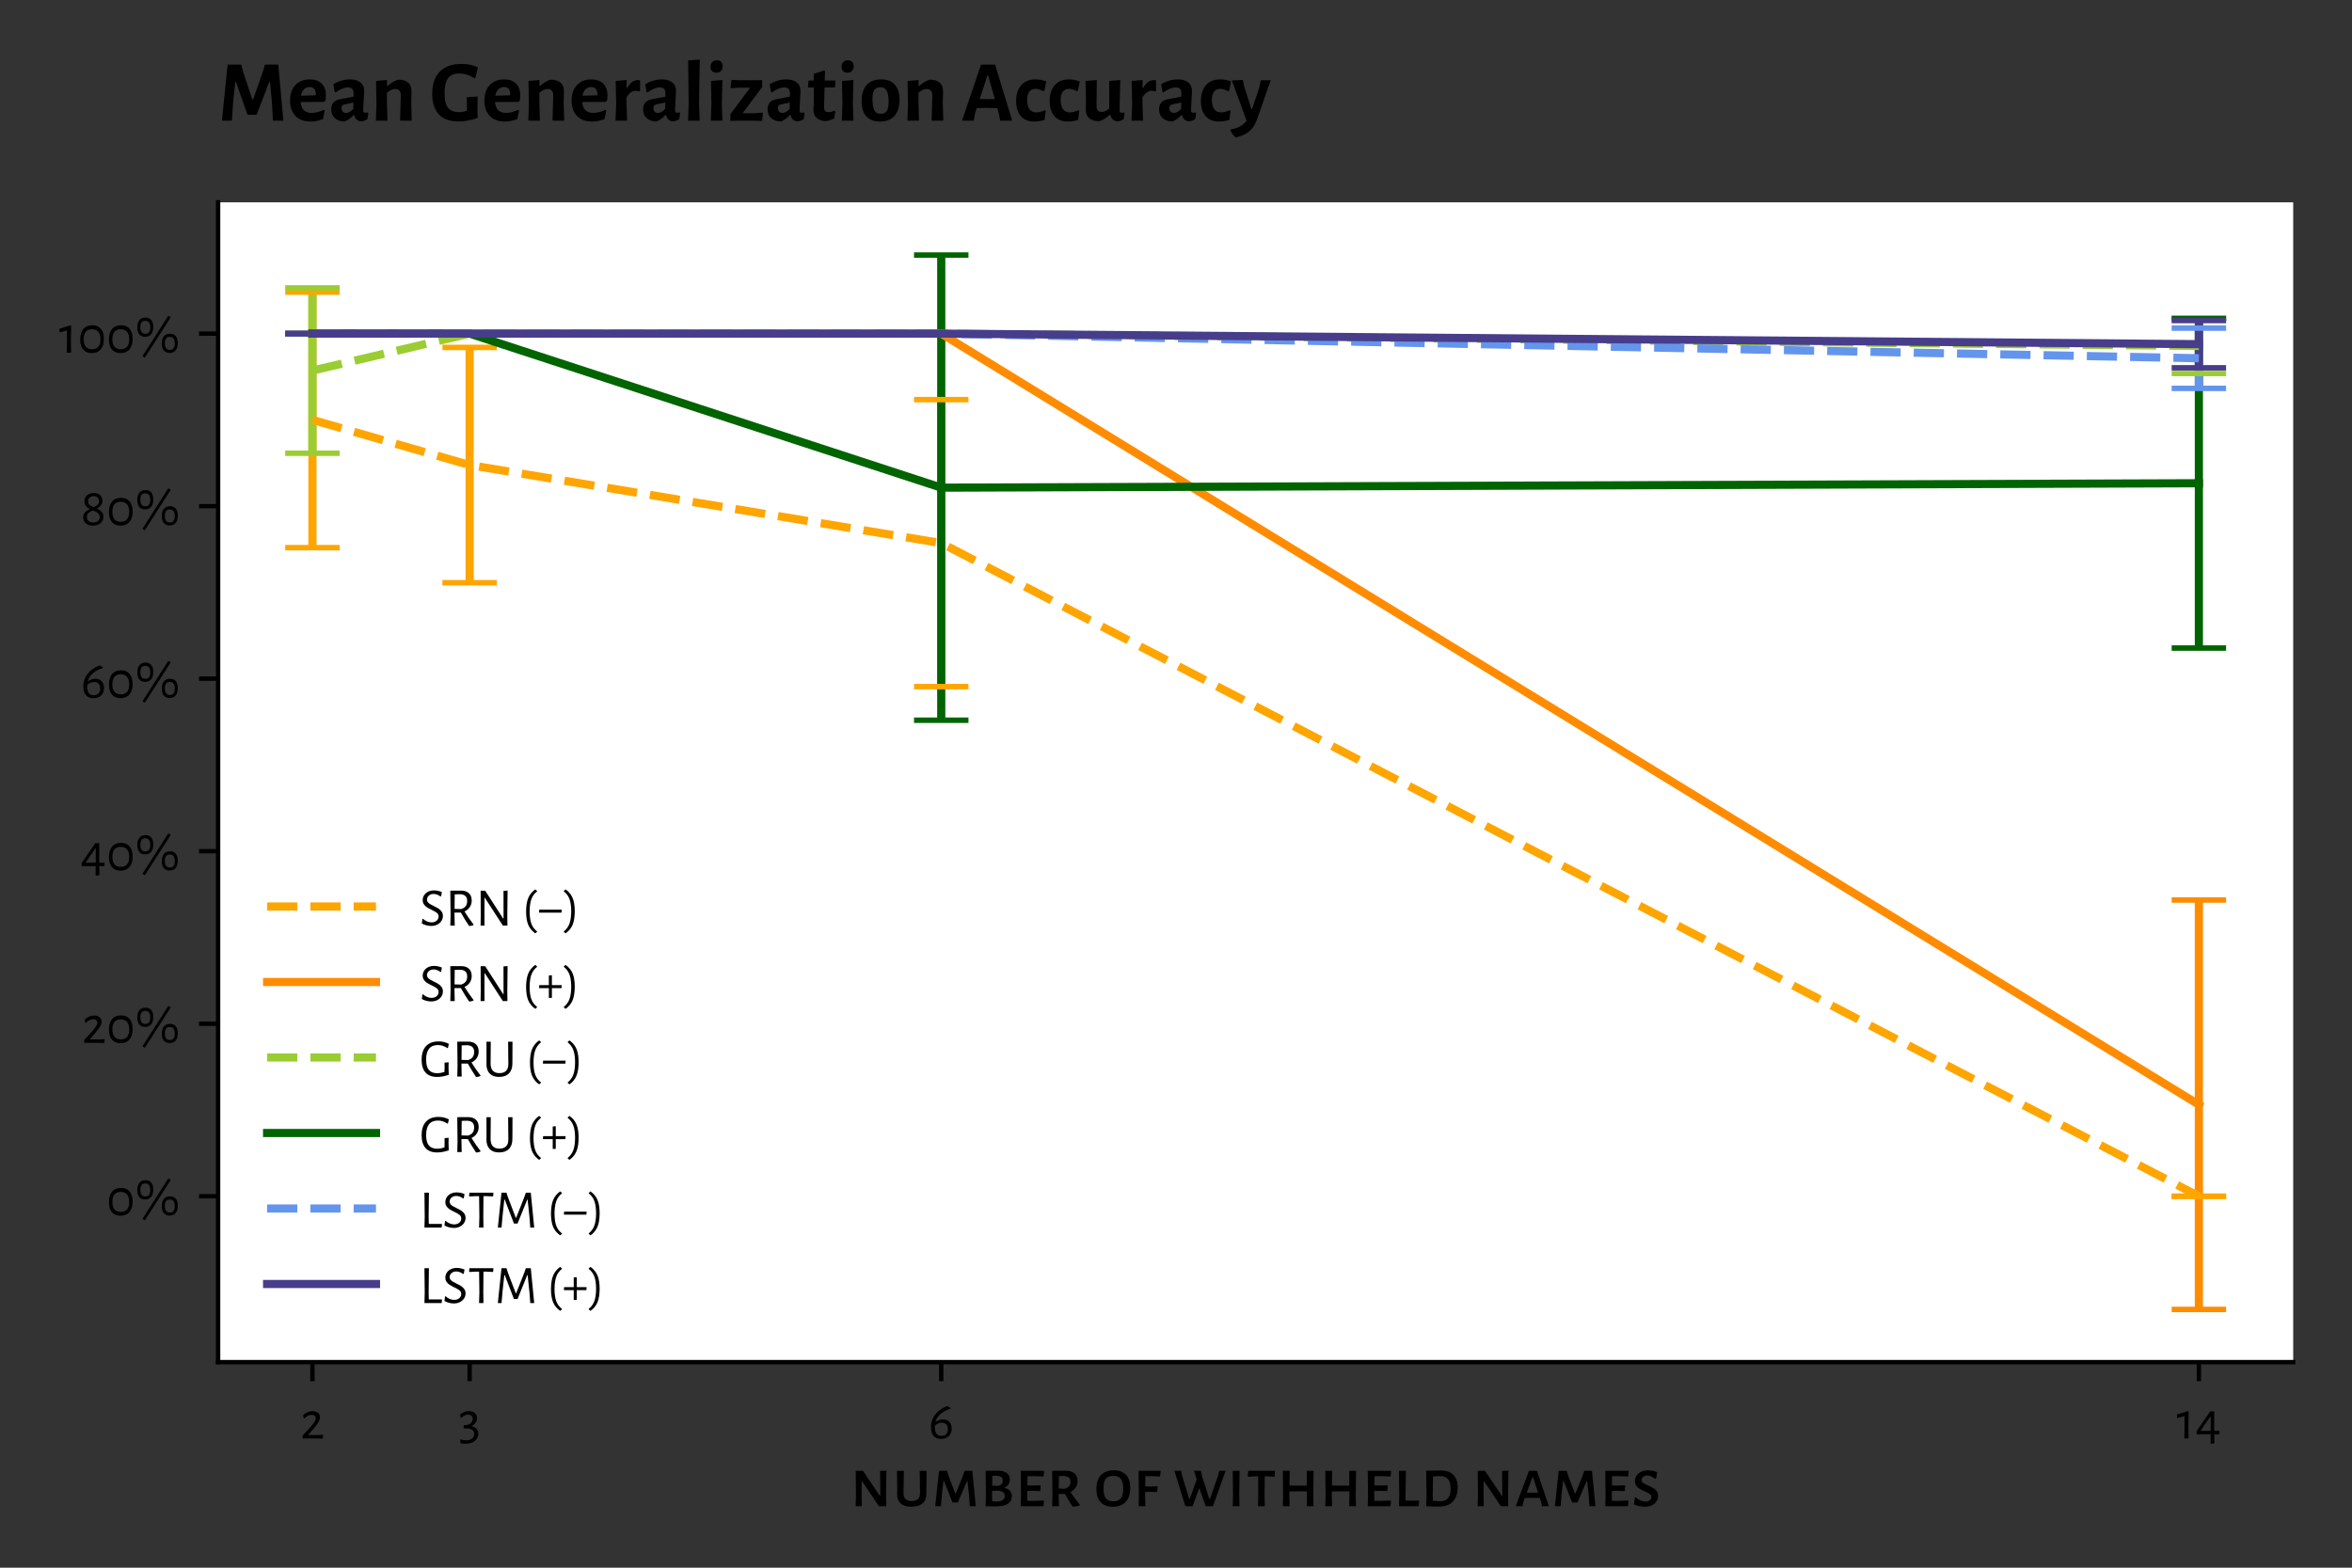 <?xml version="1.0" encoding="utf-8" standalone="no"?>
<!DOCTYPE svg PUBLIC "-//W3C//DTD SVG 1.1//EN"
  "http://www.w3.org/Graphics/SVG/1.1/DTD/svg11.dtd">
<!-- Created with matplotlib (https://matplotlib.org/) -->
<svg height="288pt" version="1.1" viewBox="0 0 432 288" width="432pt" xmlns="http://www.w3.org/2000/svg" xmlns:xlink="http://www.w3.org/1999/xlink">
 <rect x="0" y="0" width="432" height="288" fill="#333333" stroke="none"/>
 <defs>
  <style type="text/css">*{stroke-linecap:butt;stroke-linejoin:round;}</style>
 </defs>
 <g id="figure_1">
  <g id="patch_1">
   <path d="M 0 288 
L 432 288 
L 432 0 
L 0 0 
z
" style="fill:none;"/>
  </g>
  <g id="axes_1">
   <g id="patch_2">
    <path d="M 40.06 250.236 
L 421.2 250.236 
L 421.2 37.17 
L 40.06 37.17 
z
" style="fill:#ffffff;"/>
   </g>
   <g id="matplotlib.axis_1">
    <g id="xtick_1">
     <g id="line2d_1">
      <defs>
       <path d="M 0 0 
L 0 3.5 
" id="m08afba961b" style="stroke:#000000;stroke-width:0.8;"/>
      </defs>
      <g>
       <use style="stroke:#000000;stroke-width:0.8;" x="57.385" xlink:href="#m08afba961b" y="250.236"/>
      </g>
     </g>
     <g id="text_1">
      <!-- 2 -->
      <g transform="translate(55.11 264.257)scale(0.1 -0.1)">
       <defs>
        <path d="M 23 50.203 
Q 29 50.203 32.844 47.141 
Q 36.703 44.094 36.703 39.094 
Q 36.703 35.094 33.891 30.141 
Q 31.094 25.203 25 18.094 
L 14.906 6.594 
L 15.094 6.203 
L 33.594 6.203 
L 42 6.797 
L 42.594 6.297 
L 41.5 -0.406 
L 31.297 0 
L 8.906 0 
L 5.203 -0.203 
L 4.703 0.203 
L 4.703 5.203 
L 18.594 20.297 
Q 24 26.297 26.5 30.25 
Q 29 34.203 29 37.203 
Q 29 39.906 27 41.656 
Q 25 43.406 21.406 43.406 
Q 17.797 43.406 14.25 41.594 
Q 10.703 39.797 7.797 36.594 
L 6.797 36.594 
L 5.5 42.703 
Q 9.406 46.297 13.906 48.25 
Q 18.406 50.203 23 50.203 
z
" id="AlegreyaSans-Regular-50"/>
       </defs>
       <use xlink:href="#AlegreyaSans-Regular-50"/>
      </g>
     </g>
    </g>
    <g id="xtick_2">
     <g id="line2d_2">
      <g>
       <use style="stroke:#000000;stroke-width:0.8;" x="86.259" xlink:href="#m08afba961b" y="250.236"/>
      </g>
     </g>
     <g id="text_2">
      <!-- 3 -->
      <g transform="translate(84.199 264.257)scale(0.1 -0.1)">
       <defs>
        <path d="M 19.094 50.297 
Q 25.906 50.297 30.094 46.75 
Q 34.297 43.203 34.297 37.594 
Q 34.297 33.297 31.75 29.297 
Q 29.203 25.297 24.297 22.797 
L 24.297 22.406 
Q 30.297 21 33.391 17.594 
Q 36.5 14.203 36.5 9.094 
Q 36.5 3.594 33.641 -0.703 
Q 30.797 -5 25.594 -7.344 
Q 20.406 -9.703 13.703 -9.703 
Q 9.094 -9.703 3.906 -8.797 
L 3.406 -2 
L 4 -1.5 
Q 8.703 -3.5 14.203 -3.5 
Q 20.797 -3.5 24.891 -0.344 
Q 29 2.797 29 8.094 
Q 29 12.797 25.641 15.5 
Q 22.297 18.203 16.094 18.406 
L 10.203 18.406 
L 9.703 19 
L 9.906 24.5 
L 14.297 24.594 
Q 17 24.594 19.797 26.094 
Q 22.594 27.594 24.438 30.188 
Q 26.297 32.797 26.297 35.906 
Q 26.297 39.5 23.891 41.594 
Q 21.5 43.703 17.594 43.703 
Q 14.5 43.703 11.547 42.25 
Q 8.594 40.797 5.203 37.797 
L 4.297 37.797 
L 3.094 44.094 
Q 10.594 50.297 19.094 50.297 
z
" id="AlegreyaSans-Regular-51"/>
       </defs>
       <use xlink:href="#AlegreyaSans-Regular-51"/>
      </g>
     </g>
    </g>
    <g id="xtick_3">
     <g id="line2d_3">
      <g>
       <use style="stroke:#000000;stroke-width:0.8;" x="172.882" xlink:href="#m08afba961b" y="250.236"/>
      </g>
     </g>
     <g id="text_3">
      <!-- 6 -->
      <g transform="translate(170.532 264.257)scale(0.1 -0.1)">
       <defs>
        <path d="M 26.703 34.906 
Q 34.203 34.906 38.453 30.297 
Q 42.703 25.703 42.703 18 
Q 42.703 9.703 37.5 4.453 
Q 32.297 -0.797 23.203 -0.797 
Q 14 -0.797 9.297 4.891 
Q 4.594 10.594 4.594 21.094 
Q 4.594 33.797 12.344 43.797 
Q 20.094 53.797 34.203 59.406 
L 34.703 59.406 
L 40.906 55.797 
L 40.906 55 
Q 28.906 50.797 22.156 45 
Q 15.406 39.203 13.094 31.203 
L 13.703 30.5 
Q 19.703 34.906 26.703 34.906 
z
M 23.797 4.703 
Q 29.406 4.703 32.5 7.844 
Q 35.594 11 35.594 16.906 
Q 35.594 22.703 32.688 25.844 
Q 29.797 29 24.5 29 
Q 17.906 29 11.906 23.797 
Q 11.797 22.906 11.797 21.094 
Q 11.797 12.906 14.688 8.797 
Q 17.594 4.703 23.797 4.703 
z
" id="AlegreyaSans-Regular-54"/>
       </defs>
       <use xlink:href="#AlegreyaSans-Regular-54"/>
      </g>
     </g>
    </g>
    <g id="xtick_4">
     <g id="line2d_4">
      <g>
       <use style="stroke:#000000;stroke-width:0.8;" x="403.875" xlink:href="#m08afba961b" y="250.236"/>
      </g>
     </g>
     <g id="text_4">
      <!-- 14 -->
      <g transform="translate(399.75 264.257)scale(0.1 -0.1)">
       <defs>
        <path d="M 22.5 49.406 
L 22 20.703 
L 22.406 0 
L 14.406 0 
L 14.906 19.703 
L 14.797 41.094 
L 1.906 37.5 
L 1.094 37.906 
L 1.094 44.203 
L 21.297 50.203 
z
" id="AlegreyaSans-Regular-49"/>
        <path d="M 35.203 7.703 
L 35 7.703 
L 35.297 -8.594 
L 34.797 -9.203 
L 28.797 -9.703 
L 28.297 -9.094 
L 28.5 7.703 
L 9.797 7.703 
L 3.203 7.5 
L 2.703 8.297 
L 2.703 13.406 
L 27.797 49.797 
L 35.094 49.797 
L 34.906 13.906 
L 44.297 13.906 
L 44.906 13.094 
L 44.406 7.5 
z
M 28.594 13.906 
L 28.594 40.203 
L 27.906 40.203 
L 9.703 13.906 
z
" id="AlegreyaSans-Regular-52"/>
       </defs>
       <use xlink:href="#AlegreyaSans-Regular-49"/>
       <use x="34.4" xlink:href="#AlegreyaSans-Regular-52"/>
      </g>
     </g>
    </g>
    <g id="text_5">
     <!-- number of withheld names -->
     <g transform="translate(156.086 276.71)scale(0.13 -0.13)">
      <defs>
       <path d="M 51.203 15.297 
L 51.5 0 
L 41.094 0 
L 17.406 35.203 
L 16.797 35.203 
L 16.703 17 
L 17 0 
L 8.297 0 
L 8.703 14.703 
L 8.406 50.094 
L 18.594 50.094 
L 42.297 14.906 
L 43.094 14.906 
L 42.797 49.797 
L 51.703 50.297 
z
" id="AlegreyaSansSC-Medium-110"/>
       <path d="M 48.203 24.594 
L 48.094 17.203 
Q 48.203 8.703 42.703 4 
Q 37.203 -0.703 27.094 -0.703 
Q 17.094 -0.703 11.891 3.938 
Q 6.703 8.594 6.906 17.203 
L 7 24.906 
L 6.703 50.094 
L 16.406 50.094 
L 15.906 18.703 
Q 15.797 7.297 27.5 7.297 
Q 33.297 7.297 36.297 10.141 
Q 39.297 13 39.203 18.703 
L 38.797 50.094 
L 48.5 50.094 
z
" id="AlegreyaSansSC-Medium-117"/>
       <path d="M 62.797 0 
L 54.297 0 
L 53.297 15.203 
L 51 35.594 
L 50.406 35.594 
L 37.406 5.297 
L 29.906 5.297 
L 17.906 35.594 
L 17.094 35.594 
L 14.906 16.094 
L 13.594 0 
L 5.5 0 
L 10.906 50.094 
L 22.094 50.094 
L 24.406 42.703 
L 33.797 18 
L 34.5 18 
L 44.5 42.797 
L 47 50.094 
L 57.906 50.094 
z
" id="AlegreyaSansSC-Medium-109"/>
       <path d="M 34.5 26 
Q 45.297 23.703 45.297 14.203 
Q 45.297 -0.297 22 -0.297 
Q 14.906 -0.297 8.297 0 
L 8.703 15 
L 8.297 50.094 
L 25.906 50.203 
Q 33.703 50.203 38.094 47 
Q 42.5 43.797 42.5 37.797 
Q 42.5 33.703 40.391 30.641 
Q 38.297 27.594 34.5 26 
z
M 32.5 36.5 
Q 32.5 40 30.203 41.5 
Q 27.906 43 22.594 43 
L 17.797 43 
L 17.594 29.094 
L 25.797 28.797 
Q 29.203 29.594 30.844 31.391 
Q 32.5 33.203 32.5 36.5 
z
M 23.5 6.703 
Q 29.297 6.703 32.344 8.703 
Q 35.406 10.703 35.406 14.594 
Q 35.406 17.703 33.297 19.453 
Q 31.203 21.203 26.906 21.906 
L 17.5 21.797 
L 17.406 15.906 
L 17.594 7 
Q 20.703 6.703 23.5 6.703 
z
" id="AlegreyaSansSC-Medium-98"/>
       <path d="M 40.5 8 
L 41.203 7.297 
L 40.406 0 
L 8.297 0 
L 8.703 15 
L 8.297 50.094 
L 40.703 50.094 
L 41.297 49.297 
L 40.594 42 
L 27.906 42.5 
L 17.906 42.406 
L 17.703 29.406 
L 27.297 29.297 
L 36 29.594 
L 36.5 28.797 
L 35.906 21.406 
L 26.5 21.703 
L 17.594 21.594 
L 17.5 15.906 
L 17.703 7.703 
L 27 7.594 
z
" id="AlegreyaSansSC-Medium-101"/>
       <path d="M 34.203 20 
Q 40 11.297 47.297 2.297 
L 47.203 1.094 
Q 42 -0.406 38.094 -0.703 
L 36.594 0.203 
Q 29.297 12 26.297 17.406 
L 17.5 17.297 
L 17.5 15.906 
L 17.906 0 
L 8.297 0 
L 8.703 15 
L 8.297 50.094 
L 27.297 50.203 
Q 35.406 50.203 39.844 46.344 
Q 44.297 42.5 44.297 35.5 
Q 44.297 30.594 41.641 26.594 
Q 39 22.594 34.203 20 
z
M 17.594 25 
L 26.297 24.703 
Q 34.203 27 34.203 34.594 
Q 34.203 38.703 31.797 40.641 
Q 29.406 42.594 24.5 42.797 
L 17.906 42.594 
z
" id="AlegreyaSansSC-Medium-114"/>
       <path id="AlegreyaSansSC-Medium-32"/>
       <path d="M 28.797 50.797 
Q 39.797 50.797 45.844 44.344 
Q 51.906 37.906 51.906 26.203 
Q 51.906 13.203 45.453 6.203 
Q 39 -0.797 27.094 -0.797 
Q 16 -0.797 10 5.797 
Q 4 12.406 4 24.5 
Q 4 37.094 10.453 43.938 
Q 16.906 50.797 28.797 50.797 
z
M 27.906 42.906 
Q 20.703 42.906 17.344 38.844 
Q 14 34.797 14 25.703 
Q 14 15.594 17.297 11.297 
Q 20.594 7 27.797 7 
Q 35.094 7 38.5 11.047 
Q 41.906 15.094 41.906 24.297 
Q 41.906 34.297 38.594 38.594 
Q 35.297 42.906 27.906 42.906 
z
" id="AlegreyaSansSC-Medium-111"/>
       <path d="M 17.406 42.406 
L 17.203 28 
L 25.203 27.906 
L 34.094 28.203 
L 34.797 27.406 
L 34.094 20.094 
L 24.406 20.297 
L 17.094 20.203 
L 17 15.906 
L 17.406 0 
L 7.797 0 
L 8.203 15 
L 7.797 50.094 
L 38.406 50.094 
L 39 49.297 
L 38.203 42 
L 25.703 42.5 
z
" id="AlegreyaSansSC-Medium-102"/>
       <path d="M 57.5 0 
L 47.203 0 
L 38.5 24.797 
L 37.797 24.797 
L 28.797 0 
L 18.5 0 
L 3 50.094 
L 12.703 50.094 
L 13.594 44.094 
L 24 10.297 
L 24.703 10.297 
L 34.5 37.797 
L 30.703 50.094 
L 40.594 50.094 
L 41.797 43.203 
L 52.406 10.297 
L 53.203 10.297 
L 64.906 43.594 
L 66.297 50.094 
L 75.406 50.094 
z
" id="AlegreyaSansSC-Medium-119"/>
       <path d="M 17.5 15.906 
L 17.906 0 
L 8.297 0 
L 8.703 15 
L 8.297 50.094 
L 18 50.094 
z
" id="AlegreyaSansSC-Medium-105"/>
       <path d="M 41.297 49.297 
L 40.703 41.594 
L 31 42.297 
L 26.797 42.297 
L 26.594 15.906 
L 26.906 0 
L 17.297 0 
L 17.703 15 
L 17.5 42.297 
L 13.406 42.297 
L 3.5 41.594 
L 2.797 42.406 
L 3.5 50.094 
L 40.797 50.094 
z
" id="AlegreyaSansSC-Medium-116"/>
       <path d="M 51.297 15.906 
L 51.703 0 
L 42.094 0 
L 42.406 15 
L 42.297 21 
L 29.406 21.094 
L 17.594 20.906 
L 17.5 15.906 
L 17.906 0 
L 8.297 0 
L 8.703 15 
L 8.297 50.094 
L 18 50.094 
L 17.703 29.297 
L 30.094 29.094 
L 42.297 29.203 
L 42.094 50.094 
L 51.797 50.094 
z
" id="AlegreyaSansSC-Medium-104"/>
       <path d="M 36.5 7.203 
L 35.797 0 
L 8 0 
L 8.406 15 
L 8 50.094 
L 17.797 50.094 
L 17.297 15.906 
L 17.406 8 
L 35.906 8 
z
" id="AlegreyaSansSC-Medium-108"/>
       <path d="M 28.906 50.5 
Q 40.406 50.5 46.547 44.391 
Q 52.703 38.297 52.703 26.906 
Q 52.703 13.594 45.891 6.547 
Q 39.094 -0.5 26.5 -0.5 
Q 17 -0.5 8.297 0 
L 8.703 15 
L 8.297 50.094 
L 28.906 50.5 
z
M 28.094 7 
Q 35.203 7 39 11.391 
Q 42.797 15.797 42.797 24.703 
Q 42.797 34 39.188 38.25 
Q 35.594 42.5 28.203 42.5 
Q 22 42.5 17.906 42.094 
L 17.5 15.906 
L 17.703 7.703 
Q 25.203 7 28.094 7 
z
" id="AlegreyaSansSC-Medium-100"/>
       <path d="M 48.906 0 
L 39.203 0 
L 37.906 6.203 
L 36.094 11.703 
L 24.906 11.797 
L 14.906 11.703 
L 13 6.703 
L 11.594 0 
L 2.094 0 
L 20.797 50.094 
L 32 50.094 
z
M 33.594 19.203 
L 26.5 41.094 
L 25.797 41.094 
L 17.703 19.203 
L 25.594 19.094 
z
" id="AlegreyaSansSC-Medium-97"/>
       <path d="M 24.406 50.703 
Q 30.797 50.703 37.203 48.203 
L 35.703 39.094 
L 34.203 38.797 
Q 28.406 43.406 23.203 43.406 
Q 19.5 43.406 17.344 41.5 
Q 15.203 39.594 15.203 37.094 
Q 15.203 34.594 17.453 32.938 
Q 19.703 31.297 24.5 29.297 
Q 29 27.406 31.75 25.75 
Q 34.5 24.094 36.5 21.391 
Q 38.5 18.703 38.5 14.703 
Q 38.5 10.594 36.344 7.094 
Q 34.203 3.594 29.953 1.438 
Q 25.703 -0.703 19.703 -0.703 
Q 16.094 -0.703 12.094 0.094 
Q 8.094 0.906 4.406 2.5 
L 5.703 12.203 
L 6.797 12.797 
Q 9.703 9.906 13.641 8.25 
Q 17.594 6.594 20.906 6.594 
Q 24.5 6.594 26.75 8.438 
Q 29 10.297 29 13 
Q 29 15.703 26.703 17.344 
Q 24.406 19 19.594 21 
Q 15.297 22.906 12.5 24.547 
Q 9.703 26.203 7.75 28.953 
Q 5.797 31.703 5.797 35.703 
Q 5.797 39.906 8.047 43.297 
Q 10.297 46.703 14.547 48.703 
Q 18.797 50.703 24.406 50.703 
z
" id="AlegreyaSansSC-Medium-115"/>
      </defs>
      <use xlink:href="#AlegreyaSansSC-Medium-110"/>
      <use x="60" xlink:href="#AlegreyaSansSC-Medium-117"/>
      <use x="115.2" xlink:href="#AlegreyaSansSC-Medium-109"/>
      <use x="183.6" xlink:href="#AlegreyaSansSC-Medium-98"/>
      <use x="233.2" xlink:href="#AlegreyaSansSC-Medium-101"/>
      <use x="277.6" xlink:href="#AlegreyaSansSC-Medium-114"/>
      <use x="328.4" xlink:href="#AlegreyaSansSC-Medium-32"/>
      <use x="344.4" xlink:href="#AlegreyaSansSC-Medium-111"/>
      <use x="400.2" xlink:href="#AlegreyaSansSC-Medium-102"/>
      <use x="439.6" xlink:href="#AlegreyaSansSC-Medium-32"/>
      <use x="455.6" xlink:href="#AlegreyaSansSC-Medium-119"/>
      <use x="532.7" xlink:href="#AlegreyaSansSC-Medium-105"/>
      <use x="559.4" xlink:href="#AlegreyaSansSC-Medium-116"/>
      <use x="603.5" xlink:href="#AlegreyaSansSC-Medium-104"/>
      <use x="663.5" xlink:href="#AlegreyaSansSC-Medium-104"/>
      <use x="723.5" xlink:href="#AlegreyaSansSC-Medium-101"/>
      <use x="767.9" xlink:href="#AlegreyaSansSC-Medium-108"/>
      <use x="806.1" xlink:href="#AlegreyaSansSC-Medium-100"/>
      <use x="862.8" xlink:href="#AlegreyaSansSC-Medium-32"/>
      <use x="878.8" xlink:href="#AlegreyaSansSC-Medium-110"/>
      <use x="938.8" xlink:href="#AlegreyaSansSC-Medium-97"/>
      <use x="990.7" xlink:href="#AlegreyaSansSC-Medium-109"/>
      <use x="1059.1" xlink:href="#AlegreyaSansSC-Medium-101"/>
      <use x="1103.5" xlink:href="#AlegreyaSansSC-Medium-115"/>
     </g>
    </g>
   </g>
   <g id="matplotlib.axis_2">
    <g id="ytick_1">
     <g id="line2d_5">
      <defs>
       <path d="M 0 0 
L -3.5 0 
" id="m05c061f45d" style="stroke:#000000;stroke-width:0.8;"/>
      </defs>
      <g>
       <use style="stroke:#000000;stroke-width:0.8;" x="40.06" xlink:href="#m05c061f45d" y="219.763"/>
      </g>
     </g>
     <g id="text_6">
      <!-- 0% -->
      <g transform="translate(19.54 223.273)scale(0.1 -0.1)">
       <defs>
        <path d="M 27 50.406 
Q 37.094 50.406 42.641 43.844 
Q 48.203 37.297 48.203 25.203 
Q 48.203 12.797 42.391 6.047 
Q 36.594 -0.703 26 -0.703 
Q 15.797 -0.703 10.25 5.797 
Q 4.703 12.297 4.703 24.203 
Q 4.703 36.797 10.5 43.594 
Q 16.297 50.406 27 50.406 
z
M 26.297 43.094 
Q 18.703 43.094 14.844 38.5 
Q 11 33.906 11 24.797 
Q 11 15.594 14.891 10.938 
Q 18.797 6.297 26.406 6.297 
Q 34 6.297 37.953 10.844 
Q 41.906 15.406 41.906 24.297 
Q 41.906 33.594 37.953 38.344 
Q 34 43.094 26.297 43.094 
z
" id="AlegreyaSans-Regular-48"/>
        <path d="M 64.406 65.797 
L 65 64.406 
L 17.797 -9.094 
L 14.297 -7.094 
L 13.797 -5.906 
L 60.906 67.797 
z
M 19.203 64.594 
Q 26 64.594 29.641 60.141 
Q 33.297 55.703 33.297 47.406 
Q 33.297 38.5 29.391 33.844 
Q 25.5 29.203 18.203 29.203 
Q 11.406 29.203 7.703 33.641 
Q 4 38.094 4 46.5 
Q 4 55.297 7.891 59.938 
Q 11.797 64.594 19.203 64.594 
z
M 18.594 58.703 
Q 9.594 58.703 9.594 47 
Q 9.594 34.703 18.703 34.703 
Q 27.797 34.703 27.797 46.5 
Q 27.797 58.703 18.594 58.703 
z
M 64.203 34.906 
Q 71 34.906 74.641 30.5 
Q 78.297 26.094 78.297 17.797 
Q 78.297 8.906 74.438 4.25 
Q 70.594 -0.406 63.203 -0.406 
Q 56.406 -0.406 52.703 4.047 
Q 49 8.5 49 16.797 
Q 49 25.594 52.891 30.25 
Q 56.797 34.906 64.203 34.906 
z
M 63.594 29.094 
Q 54.594 29.094 54.594 17.297 
Q 54.594 5.094 63.703 5.094 
Q 72.797 5.094 72.797 16.906 
Q 72.797 29.094 63.594 29.094 
z
" id="AlegreyaSans-Regular-37"/>
       </defs>
       <use xlink:href="#AlegreyaSans-Regular-48"/>
       <use x="52.8" xlink:href="#AlegreyaSans-Regular-37"/>
      </g>
     </g>
    </g>
    <g id="ytick_2">
     <g id="line2d_6">
      <g>
       <use style="stroke:#000000;stroke-width:0.8;" x="40.06" xlink:href="#m05c061f45d" y="188.068"/>
      </g>
     </g>
     <g id="text_7">
      <!-- 20% -->
      <g transform="translate(14.99 191.578)scale(0.1 -0.1)">
       <use xlink:href="#AlegreyaSans-Regular-50"/>
       <use x="45.5" xlink:href="#AlegreyaSans-Regular-48"/>
       <use x="98.3" xlink:href="#AlegreyaSans-Regular-37"/>
      </g>
     </g>
    </g>
    <g id="ytick_3">
     <g id="line2d_7">
      <g>
       <use style="stroke:#000000;stroke-width:0.8;" x="40.06" xlink:href="#m05c061f45d" y="156.373"/>
      </g>
     </g>
     <g id="text_8">
      <!-- 40% -->
      <g transform="translate(14.73 159.883)scale(0.1 -0.1)">
       <use xlink:href="#AlegreyaSans-Regular-52"/>
       <use x="48.1" xlink:href="#AlegreyaSans-Regular-48"/>
       <use x="100.9" xlink:href="#AlegreyaSans-Regular-37"/>
      </g>
     </g>
    </g>
    <g id="ytick_4">
     <g id="line2d_8">
      <g>
       <use style="stroke:#000000;stroke-width:0.8;" x="40.06" xlink:href="#m05c061f45d" y="124.677"/>
      </g>
     </g>
     <g id="text_9">
      <!-- 60% -->
      <g transform="translate(14.84 128.187)scale(0.1 -0.1)">
       <use xlink:href="#AlegreyaSans-Regular-54"/>
       <use x="47" xlink:href="#AlegreyaSans-Regular-48"/>
       <use x="99.8" xlink:href="#AlegreyaSans-Regular-37"/>
      </g>
     </g>
    </g>
    <g id="ytick_5">
     <g id="line2d_9">
      <g>
       <use style="stroke:#000000;stroke-width:0.8;" x="40.06" xlink:href="#m05c061f45d" y="92.982"/>
      </g>
     </g>
     <g id="text_10">
      <!-- 80% -->
      <g transform="translate(14.799 96.492)scale(0.1 -0.1)">
       <defs>
        <path d="M 24.5 59.203 
Q 31.797 59.203 35.938 55.453 
Q 40.094 51.703 40.094 45.203 
Q 40.094 40.094 37.5 36.797 
Q 34.906 33.5 30.406 30.906 
L 30.406 30.406 
Q 35.797 27.797 38.844 24.641 
Q 41.906 21.5 41.906 15.797 
Q 41.906 8.297 36.594 3.797 
Q 31.297 -0.703 22.5 -0.703 
Q 14.297 -0.703 9.547 3.438 
Q 4.797 7.594 4.797 14.297 
Q 4.797 19.906 8 23.453 
Q 11.203 27 16.5 29.594 
L 16.5 30.094 
Q 12.297 32.297 9.688 35.5 
Q 7.094 38.703 7.094 43.906 
Q 7.094 51 11.891 55.094 
Q 16.703 59.203 24.5 59.203 
z
M 24.094 53.406 
Q 19.406 53.406 16.594 50.906 
Q 13.797 48.406 13.797 44.094 
Q 13.797 39.797 16.438 37.438 
Q 19.094 35.094 24.094 33.094 
Q 28.594 35 31.141 37.547 
Q 33.703 40.094 33.703 44.5 
Q 33.703 48.703 31.141 51.047 
Q 28.594 53.406 24.094 53.406 
z
M 22.703 27.094 
Q 17.594 25.297 14.594 22.594 
Q 11.594 19.906 11.594 15.094 
Q 11.594 10.594 14.75 7.797 
Q 17.906 5 23.203 5 
Q 28.703 5 31.953 7.844 
Q 35.203 10.703 35.203 15.297 
Q 35.203 18.5 33.5 20.641 
Q 31.797 22.797 29.438 24.047 
Q 27.094 25.297 22.703 27.094 
z
" id="AlegreyaSans-Regular-56"/>
       </defs>
       <use xlink:href="#AlegreyaSans-Regular-56"/>
       <use x="47.4" xlink:href="#AlegreyaSans-Regular-48"/>
       <use x="100.2" xlink:href="#AlegreyaSans-Regular-37"/>
      </g>
     </g>
    </g>
    <g id="ytick_6">
     <g id="line2d_10">
      <g>
       <use style="stroke:#000000;stroke-width:0.8;" x="40.06" xlink:href="#m05c061f45d" y="61.287"/>
      </g>
     </g>
     <g id="text_11">
      <!-- 100% -->
      <g transform="translate(10.819 64.797)scale(0.1 -0.1)">
       <use xlink:href="#AlegreyaSans-Regular-49"/>
       <use x="34.4" xlink:href="#AlegreyaSans-Regular-48"/>
       <use x="87.2" xlink:href="#AlegreyaSans-Regular-48"/>
       <use x="140" xlink:href="#AlegreyaSans-Regular-37"/>
      </g>
     </g>
    </g>
   </g>
   <g id="LineCollection_1">
    <path clip-path="url(#p722784c2b0)" d="M 57.385 100.607 
L 57.385 53.661 
" style="fill:none;stroke:#ffa500;stroke-width:1.5;"/>
    <path clip-path="url(#p722784c2b0)" d="M 86.259 107.045 
L 86.259 63.826 
" style="fill:none;stroke:#ffa500;stroke-width:1.5;"/>
    <path clip-path="url(#p722784c2b0)" d="M 172.882 126.139 
L 172.882 73.408 
" style="fill:none;stroke:#ffa500;stroke-width:1.5;"/>
    <path clip-path="url(#p722784c2b0)" d="M 403.875 219.763 
L 403.875 219.763 
" style="fill:none;stroke:#ffa500;stroke-width:1.5;"/>
   </g>
   <g id="LineCollection_2">
    <path clip-path="url(#p722784c2b0)" d="M 57.385 61.287 
L 57.385 61.287 
" style="fill:none;stroke:#ff8c00;stroke-width:1.5;"/>
    <path clip-path="url(#p722784c2b0)" d="M 86.259 61.287 
L 86.259 61.287 
" style="fill:none;stroke:#ff8c00;stroke-width:1.5;"/>
    <path clip-path="url(#p722784c2b0)" d="M 172.882 61.287 
L 172.882 61.287 
" style="fill:none;stroke:#ff8c00;stroke-width:1.5;"/>
    <path clip-path="url(#p722784c2b0)" d="M 403.875 240.551 
L 403.875 165.339 
" style="fill:none;stroke:#ff8c00;stroke-width:1.5;"/>
   </g>
   <g id="LineCollection_3">
    <path clip-path="url(#p722784c2b0)" d="M 57.385 83.266 
L 57.385 52.891 
" style="fill:none;stroke:#9acd32;stroke-width:1.5;"/>
    <path clip-path="url(#p722784c2b0)" d="M 86.259 61.287 
L 86.259 61.287 
" style="fill:none;stroke:#9acd32;stroke-width:1.5;"/>
    <path clip-path="url(#p722784c2b0)" d="M 172.882 61.287 
L 172.882 61.287 
" style="fill:none;stroke:#9acd32;stroke-width:1.5;"/>
    <path clip-path="url(#p722784c2b0)" d="M 403.875 68.613 
L 403.875 58.488 
" style="fill:none;stroke:#9acd32;stroke-width:1.5;"/>
   </g>
   <g id="LineCollection_4">
    <path clip-path="url(#p722784c2b0)" d="M 57.385 61.287 
L 57.385 61.287 
" style="fill:none;stroke:#006400;stroke-width:1.5;"/>
    <path clip-path="url(#p722784c2b0)" d="M 86.259 61.287 
L 86.259 61.287 
" style="fill:none;stroke:#006400;stroke-width:1.5;"/>
    <path clip-path="url(#p722784c2b0)" d="M 172.882 132.317 
L 172.882 46.855 
" style="fill:none;stroke:#006400;stroke-width:1.5;"/>
    <path clip-path="url(#p722784c2b0)" d="M 403.875 119.052 
L 403.875 58.503 
" style="fill:none;stroke:#006400;stroke-width:1.5;"/>
   </g>
   <g id="LineCollection_5">
    <path clip-path="url(#p722784c2b0)" d="M 57.385 61.287 
L 57.385 61.287 
" style="fill:none;stroke:#6495ed;stroke-width:1.5;"/>
    <path clip-path="url(#p722784c2b0)" d="M 86.259 61.287 
L 86.259 61.287 
" style="fill:none;stroke:#6495ed;stroke-width:1.5;"/>
    <path clip-path="url(#p722784c2b0)" d="M 172.882 61.287 
L 172.882 61.287 
" style="fill:none;stroke:#6495ed;stroke-width:1.5;"/>
    <path clip-path="url(#p722784c2b0)" d="M 403.875 71.346 
L 403.875 60.283 
" style="fill:none;stroke:#6495ed;stroke-width:1.5;"/>
   </g>
   <g id="LineCollection_6">
    <path clip-path="url(#p722784c2b0)" d="M 57.385 61.287 
L 57.385 61.287 
" style="fill:none;stroke:#483d8b;stroke-width:1.5;"/>
    <path clip-path="url(#p722784c2b0)" d="M 86.259 61.287 
L 86.259 61.287 
" style="fill:none;stroke:#483d8b;stroke-width:1.5;"/>
    <path clip-path="url(#p722784c2b0)" d="M 172.882 61.287 
L 172.882 61.287 
" style="fill:none;stroke:#483d8b;stroke-width:1.5;"/>
    <path clip-path="url(#p722784c2b0)" d="M 403.875 67.566 
L 403.875 58.888 
" style="fill:none;stroke:#483d8b;stroke-width:1.5;"/>
   </g>
   <g id="line2d_11">
    <defs>
     <path d="M 5 0 
L -5 -0 
" id="m35d0888037" style="stroke:#ffa500;"/>
    </defs>
    <g clip-path="url(#p722784c2b0)">
     <use style="fill:#ffa500;stroke:#ffa500;" x="57.385" xlink:href="#m35d0888037" y="100.607"/>
     <use style="fill:#ffa500;stroke:#ffa500;" x="86.259" xlink:href="#m35d0888037" y="107.045"/>
     <use style="fill:#ffa500;stroke:#ffa500;" x="172.882" xlink:href="#m35d0888037" y="126.139"/>
     <use style="fill:#ffa500;stroke:#ffa500;" x="403.875" xlink:href="#m35d0888037" y="219.763"/>
    </g>
   </g>
   <g id="line2d_12">
    <g clip-path="url(#p722784c2b0)">
     <use style="fill:#ffa500;stroke:#ffa500;" x="57.385" xlink:href="#m35d0888037" y="53.661"/>
     <use style="fill:#ffa500;stroke:#ffa500;" x="86.259" xlink:href="#m35d0888037" y="63.826"/>
     <use style="fill:#ffa500;stroke:#ffa500;" x="172.882" xlink:href="#m35d0888037" y="73.408"/>
     <use style="fill:#ffa500;stroke:#ffa500;" x="403.875" xlink:href="#m35d0888037" y="219.763"/>
    </g>
   </g>
   <g id="line2d_13">
    <defs>
     <path d="M 5 0 
L -5 -0 
" id="m3b260e0f4b" style="stroke:#ff8c00;"/>
    </defs>
    <g clip-path="url(#p722784c2b0)">
     <use style="fill:#ff8c00;stroke:#ff8c00;" x="57.385" xlink:href="#m3b260e0f4b" y="61.287"/>
     <use style="fill:#ff8c00;stroke:#ff8c00;" x="86.259" xlink:href="#m3b260e0f4b" y="61.287"/>
     <use style="fill:#ff8c00;stroke:#ff8c00;" x="172.882" xlink:href="#m3b260e0f4b" y="61.287"/>
     <use style="fill:#ff8c00;stroke:#ff8c00;" x="403.875" xlink:href="#m3b260e0f4b" y="240.551"/>
    </g>
   </g>
   <g id="line2d_14">
    <g clip-path="url(#p722784c2b0)">
     <use style="fill:#ff8c00;stroke:#ff8c00;" x="57.385" xlink:href="#m3b260e0f4b" y="61.287"/>
     <use style="fill:#ff8c00;stroke:#ff8c00;" x="86.259" xlink:href="#m3b260e0f4b" y="61.287"/>
     <use style="fill:#ff8c00;stroke:#ff8c00;" x="172.882" xlink:href="#m3b260e0f4b" y="61.287"/>
     <use style="fill:#ff8c00;stroke:#ff8c00;" x="403.875" xlink:href="#m3b260e0f4b" y="165.339"/>
    </g>
   </g>
   <g id="line2d_15">
    <defs>
     <path d="M 5 0 
L -5 -0 
" id="m880a9c6dd5" style="stroke:#9acd32;"/>
    </defs>
    <g clip-path="url(#p722784c2b0)">
     <use style="fill:#9acd32;stroke:#9acd32;" x="57.385" xlink:href="#m880a9c6dd5" y="83.266"/>
     <use style="fill:#9acd32;stroke:#9acd32;" x="86.259" xlink:href="#m880a9c6dd5" y="61.287"/>
     <use style="fill:#9acd32;stroke:#9acd32;" x="172.882" xlink:href="#m880a9c6dd5" y="61.287"/>
     <use style="fill:#9acd32;stroke:#9acd32;" x="403.875" xlink:href="#m880a9c6dd5" y="68.613"/>
    </g>
   </g>
   <g id="line2d_16">
    <g clip-path="url(#p722784c2b0)">
     <use style="fill:#9acd32;stroke:#9acd32;" x="57.385" xlink:href="#m880a9c6dd5" y="52.891"/>
     <use style="fill:#9acd32;stroke:#9acd32;" x="86.259" xlink:href="#m880a9c6dd5" y="61.287"/>
     <use style="fill:#9acd32;stroke:#9acd32;" x="172.882" xlink:href="#m880a9c6dd5" y="61.287"/>
     <use style="fill:#9acd32;stroke:#9acd32;" x="403.875" xlink:href="#m880a9c6dd5" y="58.488"/>
    </g>
   </g>
   <g id="line2d_17">
    <defs>
     <path d="M 5 0 
L -5 -0 
" id="m3af80706cb" style="stroke:#006400;"/>
    </defs>
    <g clip-path="url(#p722784c2b0)">
     <use style="fill:#006400;stroke:#006400;" x="57.385" xlink:href="#m3af80706cb" y="61.287"/>
     <use style="fill:#006400;stroke:#006400;" x="86.259" xlink:href="#m3af80706cb" y="61.287"/>
     <use style="fill:#006400;stroke:#006400;" x="172.882" xlink:href="#m3af80706cb" y="132.317"/>
     <use style="fill:#006400;stroke:#006400;" x="403.875" xlink:href="#m3af80706cb" y="119.052"/>
    </g>
   </g>
   <g id="line2d_18">
    <g clip-path="url(#p722784c2b0)">
     <use style="fill:#006400;stroke:#006400;" x="57.385" xlink:href="#m3af80706cb" y="61.287"/>
     <use style="fill:#006400;stroke:#006400;" x="86.259" xlink:href="#m3af80706cb" y="61.287"/>
     <use style="fill:#006400;stroke:#006400;" x="172.882" xlink:href="#m3af80706cb" y="46.855"/>
     <use style="fill:#006400;stroke:#006400;" x="403.875" xlink:href="#m3af80706cb" y="58.503"/>
    </g>
   </g>
   <g id="line2d_19">
    <defs>
     <path d="M 5 0 
L -5 -0 
" id="m4430007369" style="stroke:#6495ed;"/>
    </defs>
    <g clip-path="url(#p722784c2b0)">
     <use style="fill:#6495ed;stroke:#6495ed;" x="57.385" xlink:href="#m4430007369" y="61.287"/>
     <use style="fill:#6495ed;stroke:#6495ed;" x="86.259" xlink:href="#m4430007369" y="61.287"/>
     <use style="fill:#6495ed;stroke:#6495ed;" x="172.882" xlink:href="#m4430007369" y="61.287"/>
     <use style="fill:#6495ed;stroke:#6495ed;" x="403.875" xlink:href="#m4430007369" y="71.346"/>
    </g>
   </g>
   <g id="line2d_20">
    <g clip-path="url(#p722784c2b0)">
     <use style="fill:#6495ed;stroke:#6495ed;" x="57.385" xlink:href="#m4430007369" y="61.287"/>
     <use style="fill:#6495ed;stroke:#6495ed;" x="86.259" xlink:href="#m4430007369" y="61.287"/>
     <use style="fill:#6495ed;stroke:#6495ed;" x="172.882" xlink:href="#m4430007369" y="61.287"/>
     <use style="fill:#6495ed;stroke:#6495ed;" x="403.875" xlink:href="#m4430007369" y="60.283"/>
    </g>
   </g>
   <g id="line2d_21">
    <defs>
     <path d="M 5 0 
L -5 -0 
" id="m4166ecd6d6" style="stroke:#483d8b;"/>
    </defs>
    <g clip-path="url(#p722784c2b0)">
     <use style="fill:#483d8b;stroke:#483d8b;" x="57.385" xlink:href="#m4166ecd6d6" y="61.287"/>
     <use style="fill:#483d8b;stroke:#483d8b;" x="86.259" xlink:href="#m4166ecd6d6" y="61.287"/>
     <use style="fill:#483d8b;stroke:#483d8b;" x="172.882" xlink:href="#m4166ecd6d6" y="61.287"/>
     <use style="fill:#483d8b;stroke:#483d8b;" x="403.875" xlink:href="#m4166ecd6d6" y="67.566"/>
    </g>
   </g>
   <g id="line2d_22">
    <g clip-path="url(#p722784c2b0)">
     <use style="fill:#483d8b;stroke:#483d8b;" x="57.385" xlink:href="#m4166ecd6d6" y="61.287"/>
     <use style="fill:#483d8b;stroke:#483d8b;" x="86.259" xlink:href="#m4166ecd6d6" y="61.287"/>
     <use style="fill:#483d8b;stroke:#483d8b;" x="172.882" xlink:href="#m4166ecd6d6" y="61.287"/>
     <use style="fill:#483d8b;stroke:#483d8b;" x="403.875" xlink:href="#m4166ecd6d6" y="58.888"/>
    </g>
   </g>
   <g id="line2d_23">
    <path clip-path="url(#p722784c2b0)" d="M 57.385 77.134 
L 86.259 85.435 
L 172.882 99.774 
L 403.875 219.763 
" style="fill:none;stroke:#ffa500;stroke-dasharray:5.55,2.4;stroke-dashoffset:0;stroke-width:1.5;"/>
   </g>
   <g id="line2d_24">
    <path clip-path="url(#p722784c2b0)" d="M 57.385 61.287 
L 86.259 61.287 
L 172.882 61.287 
L 403.875 202.945 
" style="fill:none;stroke:#ff8c00;stroke-linecap:square;stroke-width:1.5;"/>
   </g>
   <g id="line2d_25">
    <path clip-path="url(#p722784c2b0)" d="M 57.385 68.078 
L 86.259 61.287 
L 172.882 61.287 
L 403.875 63.551 
" style="fill:none;stroke:#9acd32;stroke-dasharray:5.55,2.4;stroke-dashoffset:0;stroke-width:1.5;"/>
   </g>
   <g id="line2d_26">
    <path clip-path="url(#p722784c2b0)" d="M 57.385 61.287 
L 86.259 61.287 
L 172.882 89.586 
L 403.875 88.777 
" style="fill:none;stroke:#006400;stroke-linecap:square;stroke-width:1.5;"/>
   </g>
   <g id="line2d_27">
    <path clip-path="url(#p722784c2b0)" d="M 57.385 61.287 
L 86.259 61.287 
L 172.882 61.287 
L 403.875 65.814 
" style="fill:none;stroke:#6495ed;stroke-dasharray:5.55,2.4;stroke-dashoffset:0;stroke-width:1.5;"/>
   </g>
   <g id="line2d_28">
    <path clip-path="url(#p722784c2b0)" d="M 57.385 61.287 
L 86.259 61.287 
L 172.882 61.287 
L 403.875 63.227 
" style="fill:none;stroke:#483d8b;stroke-linecap:square;stroke-width:1.5;"/>
   </g>
   <g id="patch_3">
    <path d="M 40.06 250.236 
L 40.06 37.17 
" style="fill:none;stroke:#000000;stroke-linecap:square;stroke-linejoin:miter;stroke-width:0.8;"/>
   </g>
   <g id="patch_4">
    <path d="M 40.06 250.236 
L 421.2 250.236 
" style="fill:none;stroke:#000000;stroke-linecap:square;stroke-linejoin:miter;stroke-width:0.8;"/>
   </g>
   <g id="text_12">
    <!-- Mean Generalization Accuracy -->
    <g transform="translate(40.06 22.17)scale(0.16 -0.16)">
     <defs>
      <path d="M 74.906 0 
L 62.906 0 
L 61.906 19.5 
L 59.594 44.297 
L 58.594 44.297 
L 44.203 6.797 
L 33.703 6.797 
L 20.594 44.297 
L 19.703 44.297 
L 17.203 20.797 
L 15.797 0 
L 4.406 0 
L 10.906 64.406 
L 26.5 64.406 
L 29.094 54.906 
L 39.297 24.406 
L 40.203 24.406 
L 50.906 54.906 
L 53.797 64.406 
L 69.094 64.406 
z
" id="AlegreyaSans-Bold-77"/>
      <path d="M 42.094 21.594 
L 15.094 21.406 
Q 16 8.906 27.797 8.906 
Q 34 8.906 41.594 12.406 
L 42.703 11.703 
L 40.703 1.797 
Q 33.094 -1 26.406 -1 
Q 15.406 -1 9.156 5.391 
Q 2.906 11.797 2.906 23.094 
Q 2.906 34.297 9 40.844 
Q 15.094 47.406 25.5 47.406 
Q 34.406 47.406 39.25 42.547 
Q 44.094 37.703 44.094 29 
Q 44.094 26.703 43.594 23.203 
z
M 32.5 30.5 
Q 32.5 34.5 30.703 36.547 
Q 28.906 38.594 25.406 38.594 
Q 21.5 38.594 18.891 36.047 
Q 16.297 33.5 15.406 28.703 
L 32.297 29.094 
z
" id="AlegreyaSans-Bold-101"/>
      <path d="M 24.406 47.406 
Q 32.094 47.406 36.438 43.953 
Q 40.797 40.5 40.797 34.297 
Q 40.797 32.5 40.203 22.906 
Q 40.094 20.094 39.891 17.141 
Q 39.703 14.203 39.703 12.094 
Q 39.703 10.406 40.203 9.75 
Q 40.703 9.094 42 9.094 
Q 43 9.094 44.594 9.5 
L 45.594 8.703 
L 44.406 1.703 
Q 41.203 -0.406 37.094 -0.797 
Q 34.094 -0.5 32.094 1.344 
Q 30.094 3.203 29.406 6.5 
L 28.703 6.5 
Q 23.703 1.203 18.406 -0.906 
Q 11.203 -0.797 7.094 2.891 
Q 3 6.594 3 13 
Q 3 18 5.547 20.844 
Q 8.094 23.703 13.297 24.703 
L 28.594 27.594 
L 28.594 31.703 
Q 28.594 38.203 22.203 38.203 
Q 19.094 38.203 15.641 36.797 
Q 12.203 35.406 7.906 32.406 
L 6.906 33 
L 5.406 41.797 
Q 9.703 44.5 14.594 45.953 
Q 19.5 47.406 24.406 47.406 
z
M 17.906 18.594 
Q 16.297 18.203 15.547 17.25 
Q 14.797 16.297 14.797 14.406 
Q 14.797 11.797 16.188 10.344 
Q 17.594 8.906 20.094 8.906 
Q 24 8.906 28.297 13.5 
L 28.5 20.906 
z
" id="AlegreyaSans-Bold-97"/>
      <path d="M 34.703 29 
Q 34.797 32.5 33.141 34.453 
Q 31.5 36.406 28.406 36.406 
Q 23.906 36.406 18.797 32.094 
L 18.797 20.5 
L 19.406 0 
L 6.094 0 
L 6.797 19.203 
L 6.297 45.594 
L 18.906 46.703 
L 18.906 39.906 
L 19.594 39.906 
Q 25.094 44.906 31.594 47.094 
Q 39.203 47.094 43.203 43.641 
Q 47.203 40.203 47 33.703 
L 46.703 20.406 
L 47.297 0 
L 33.906 0 
z
" id="AlegreyaSans-Bold-110"/>
      <path id="AlegreyaSans-Bold-32"/>
      <path d="M 36.406 65.203 
Q 46.906 65.203 55.297 61.297 
L 52.406 49.094 
L 51.094 48.906 
Q 46.203 51.703 42.344 52.953 
Q 38.5 54.203 34.094 54.203 
Q 25.203 54.203 21.094 48.891 
Q 17 43.594 17 31.5 
Q 17 23.5 18.75 18.797 
Q 20.5 14.094 24.203 11.938 
Q 27.906 9.797 34 9.797 
Q 36.094 9.797 37.938 10.094 
Q 39.797 10.406 42.5 11.203 
L 42.703 16.703 
L 42.5 26.906 
L 55 27.797 
L 54.703 18.797 
L 55 3.094 
Q 43 -0.906 32.906 -0.906 
Q 17.906 -0.906 10.344 7.297 
Q 2.797 15.5 2.797 30.797 
Q 2.797 47.5 11.547 56.344 
Q 20.297 65.203 36.406 65.203 
z
" id="AlegreyaSans-Bold-71"/>
      <path d="M 31.797 46.594 
Q 32.703 46.594 34.297 46.406 
L 34.297 34.094 
L 32.906 33.594 
Q 31.203 34.297 29.203 34.297 
Q 23.406 34.297 18.703 26.797 
L 18.703 20.5 
L 19.406 0 
L 6.094 0 
L 6.906 19.203 
L 6.297 45.594 
L 18.906 46.703 
L 18.797 37.594 
L 19.594 37.594 
Q 24.5 46.594 31.797 46.594 
z
" id="AlegreyaSans-Bold-114"/>
      <path d="M 19.094 20.5 
L 19.797 0 
L 6.5 0 
L 7.203 19.297 
L 6.594 69.203 
L 19.906 70.203 
z
" id="AlegreyaSans-Bold-108"/>
      <path d="M 7 19.203 
L 6.5 45.594 
L 19.594 46.703 
L 19 20.5 
L 19.594 0 
L 6.297 0 
z
M 13.297 69.297 
Q 16.406 69.297 18.156 67.5 
Q 19.906 65.703 19.906 62.5 
Q 19.906 59.094 18 57.094 
Q 16.094 55.094 12.797 55.094 
Q 9.5 55.094 7.75 56.891 
Q 6 58.703 6 62 
Q 6 65.297 7.953 67.297 
Q 9.906 69.297 13.297 69.297 
z
" id="AlegreyaSans-Bold-105"/>
      <path d="M 13.797 46.5 
L 34 46.5 
L 39.094 46.594 
L 39.203 38.703 
L 16.703 8.5 
L 30.797 8.5 
L 39.297 9.297 
L 40 8.406 
L 39.094 -0.203 
L 27.5 0 
L 9.094 0 
L 2.703 -0.297 
L 2.703 7.5 
L 25.406 37.906 
L 12 37.906 
L 3.703 37.203 
L 2.906 38.094 
L 3.906 46.703 
z
" id="AlegreyaSans-Bold-122"/>
      <path d="M 24.906 9.797 
Q 28.094 9.797 31.594 11.5 
L 32.703 10.5 
L 31.406 2.594 
Q 26.297 0 21 -0.594 
Q 7.5 0.797 7.5 12.594 
L 8 20.906 
L 7.906 38.094 
L 1.703 38.094 
L 1.203 38.797 
L 1.906 46.094 
L 7.797 46.094 
L 7.797 53.797 
L 19.906 57.703 
L 20.797 56.906 
L 20.5 46.094 
L 32.406 46.094 
L 32.797 45.406 
L 32.203 38.094 
L 20.297 38.094 
L 19.703 15.703 
Q 19.703 12.5 20.891 11.141 
Q 22.094 9.797 24.906 9.797 
z
" id="AlegreyaSans-Bold-116"/>
      <path d="M 25.406 47.406 
Q 35.594 47.406 41 41.406 
Q 46.406 35.406 46.406 24.094 
Q 46.406 11.906 40.594 5.453 
Q 34.797 -1 23.906 -1 
Q 13.703 -1 8.297 5 
Q 2.906 11 2.906 22.297 
Q 2.906 34.5 8.703 40.953 
Q 14.5 47.406 25.406 47.406 
z
M 24.5 38.406 
Q 19.703 38.406 17.547 35.203 
Q 15.406 32 15.406 24.906 
Q 15.406 15.703 17.594 11.797 
Q 19.797 7.906 24.797 7.906 
Q 29.594 7.906 31.75 11.047 
Q 33.906 14.203 33.906 21.406 
Q 33.906 30.5 31.656 34.453 
Q 29.406 38.406 24.5 38.406 
z
" id="AlegreyaSans-Bold-111"/>
      <path d="M 58.406 0 
L 44.594 0 
L 43 8.406 
L 41.297 14.406 
L 28.703 14.703 
L 17.594 14.406 
L 15.906 9.094 
L 14.203 0 
L 0.797 0 
L 22.594 64.406 
L 38.703 64.406 
z
M 38.406 24.906 
L 30.797 51.703 
L 29.906 51.703 
L 21.094 24.906 
L 29.703 24.703 
z
" id="AlegreyaSans-Bold-65"/>
      <path d="M 25.203 47.406 
Q 28.5 47.406 31.75 46.75 
Q 35 46.094 37.5 44.906 
L 35.297 34.297 
L 34.203 33.797 
Q 29.094 36.594 25.094 36.594 
Q 20.5 36.594 18 33.297 
Q 15.5 30 15.5 23.906 
Q 15.5 16.906 18.203 13.203 
Q 20.906 9.5 25.906 9.5 
Q 30.406 9.5 35.906 12 
L 36.906 11.203 
L 35.594 0.906 
Q 29.594 -1 23.297 -1 
Q 13.703 -1 8.297 5.25 
Q 2.906 11.5 2.906 22.703 
Q 2.906 34.297 8.797 40.844 
Q 14.703 47.406 25.203 47.406 
z
" id="AlegreyaSans-Bold-99"/>
      <path d="M 50.5 8.703 
L 49.297 1.703 
Q 45.594 -0.703 41.703 -0.797 
Q 38.797 -0.297 36.891 1.5 
Q 35 3.297 34 6.703 
L 33.094 6.703 
Q 27.406 1.094 21.297 -0.594 
Q 13.703 -0.594 9.75 2.844 
Q 5.797 6.297 5.906 12.797 
L 6.094 24.594 
L 5.594 45.594 
L 18.5 46.703 
L 18.203 17.203 
Q 18.094 13.703 19.594 11.891 
Q 21.094 10.094 24.094 10.094 
Q 28.5 10.094 32.797 14 
L 32.797 45.594 
L 45.5 46.703 
L 44.594 12.094 
Q 44.594 10.5 45.141 9.797 
Q 45.703 9.094 46.906 9.094 
Q 48 9.094 49.594 9.5 
z
" id="AlegreyaSans-Bold-117"/>
      <path d="M 14.094 39.406 
L 22.406 13.406 
L 23.203 13.406 
L 31.5 38.297 
L 33.203 46.5 
L 44.594 46.5 
L 29.406 3.094 
Q 27 -3.703 24 -7.844 
Q 21 -12 16.5 -14.641 
Q 12 -17.297 4.906 -19.203 
L 3.906 -19.094 
Q 0.5 -15.797 -1.703 -11.297 
L -1.297 -10 
Q 5 -8.906 9.094 -6.75 
Q 13.203 -4.594 16.906 0 
L -0.094 46.203 
L 12.5 46.797 
z
" id="AlegreyaSans-Bold-121"/>
     </defs>
     <use xlink:href="#AlegreyaSans-Bold-77"/>
     <use x="79.7" xlink:href="#AlegreyaSans-Bold-101"/>
     <use x="126.9" xlink:href="#AlegreyaSans-Bold-97"/>
     <use x="175" xlink:href="#AlegreyaSans-Bold-110"/>
     <use x="227.9" xlink:href="#AlegreyaSans-Bold-32"/>
     <use x="243" xlink:href="#AlegreyaSans-Bold-71"/>
     <use x="302.8" xlink:href="#AlegreyaSans-Bold-101"/>
     <use x="350" xlink:href="#AlegreyaSans-Bold-110"/>
     <use x="402.9" xlink:href="#AlegreyaSans-Bold-101"/>
     <use x="450.1" xlink:href="#AlegreyaSans-Bold-114"/>
     <use x="484.9" xlink:href="#AlegreyaSans-Bold-97"/>
     <use x="533" xlink:href="#AlegreyaSans-Bold-108"/>
     <use x="559.3" xlink:href="#AlegreyaSans-Bold-105"/>
     <use x="585.4" xlink:href="#AlegreyaSans-Bold-122"/>
     <use x="627.8" xlink:href="#AlegreyaSans-Bold-97"/>
     <use x="675.9" xlink:href="#AlegreyaSans-Bold-116"/>
     <use x="709.7" xlink:href="#AlegreyaSans-Bold-105"/>
     <use x="735.8" xlink:href="#AlegreyaSans-Bold-111"/>
     <use x="785.2" xlink:href="#AlegreyaSans-Bold-110"/>
     <use x="838.1" xlink:href="#AlegreyaSans-Bold-32"/>
     <use x="853.2" xlink:href="#AlegreyaSans-Bold-65"/>
     <use x="913.2" xlink:href="#AlegreyaSans-Bold-99"/>
     <use x="951.7" xlink:href="#AlegreyaSans-Bold-99"/>
     <use x="990.2" xlink:href="#AlegreyaSans-Bold-117"/>
     <use x="1042.4" xlink:href="#AlegreyaSans-Bold-114"/>
     <use x="1077.2" xlink:href="#AlegreyaSans-Bold-97"/>
     <use x="1125.3" xlink:href="#AlegreyaSans-Bold-99"/>
     <use x="1163.8" xlink:href="#AlegreyaSans-Bold-121"/>
    </g>
   </g>
   <g id="legend_1">
    <g id="line2d_29">
     <path d="M 49.06 166.535 
L 69.06 166.535 
" style="fill:none;stroke:#ffa500;stroke-dasharray:5.55,2.4;stroke-dashoffset:0;stroke-width:1.5;"/>
    </g>
    <g id="line2d_30"/>
    <g id="text_13">
     <!-- SRN (−) -->
     <g transform="translate(77.06 170.035)scale(0.1 -0.1)">
      <defs>
       <path d="M 26.703 64.594 
Q 33.594 64.594 41 61.594 
L 39.703 53.906 
L 38.297 53.5 
Q 35.406 55.703 32.156 56.891 
Q 28.906 58.094 25.703 58.094 
Q 22 58.094 19.25 56.594 
Q 16.5 55.094 15.047 52.688 
Q 13.594 50.297 13.594 47.703 
Q 13.594 45 15.25 42.953 
Q 16.906 40.906 19.406 39.406 
Q 21.906 37.906 26.203 35.797 
Q 31.594 33.297 34.891 31.141 
Q 38.203 29 40.547 25.703 
Q 42.906 22.406 42.906 17.703 
Q 42.906 12.703 40.203 8.5 
Q 37.5 4.297 32.594 1.797 
Q 27.703 -0.703 21.406 -0.703 
Q 17.203 -0.703 12.641 0.438 
Q 8.094 1.594 4.203 3.797 
L 5.203 12 
L 6.297 12.5 
Q 9.797 9.094 14.047 7.438 
Q 18.297 5.797 22.203 5.797 
Q 26 5.797 28.953 7.297 
Q 31.906 8.797 33.453 11.297 
Q 35 13.797 35 16.594 
Q 35 20.797 31.797 23.344 
Q 28.594 25.906 22.094 28.906 
Q 16.797 31.5 13.594 33.547 
Q 10.406 35.594 8.094 38.844 
Q 5.797 42.094 5.797 46.797 
Q 5.797 51.703 8.438 55.797 
Q 11.094 59.906 15.844 62.25 
Q 20.594 64.594 26.703 64.594 
z
" id="AlegreyaSans-Regular-83"/>
       <path d="M 35.406 25.906 
Q 42 15 52 1.906 
L 51.906 0.906 
Q 48.297 -0.5 44.5 -0.906 
L 43.406 -0.203 
Q 35.203 12.094 28.703 23.797 
L 17 23.797 
L 17 20 
L 17.406 0 
L 9.297 0 
L 9.797 19.297 
L 9.297 64.094 
L 28.906 64.203 
Q 38.297 64.203 43.438 59.453 
Q 48.594 54.703 48.594 45.906 
Q 48.594 39.297 45.141 34.047 
Q 41.703 28.797 35.406 25.906 
z
M 17.094 30.594 
L 29.094 30.297 
Q 40.297 33.5 40.297 45.203 
Q 40.297 51.297 37 54.344 
Q 33.703 57.406 27.094 57.594 
L 17.406 57.297 
z
" id="AlegreyaSans-Regular-82"/>
       <path d="M 58.5 18.797 
L 58.703 0 
L 50.297 0 
L 17.094 51.297 
L 16.594 51.297 
L 16.5 21.094 
L 16.594 0 
L 9.406 0 
L 9.703 19 
L 9.5 64.094 
L 17.797 64.094 
L 50.906 12.797 
L 51.594 12.797 
L 51.5 63.703 
L 59 64.297 
z
" id="AlegreyaSans-Regular-78"/>
       <path id="AlegreyaSans-Regular-32"/>
       <path d="M 28.297 63.594 
L 28.297 62.797 
Q 21 57 17.891 48.453 
Q 14.797 39.906 14.703 25.703 
Q 14.797 11.797 17.891 3.391 
Q 21 -5 28.297 -10.703 
L 28.297 -11.5 
L 25.406 -14.094 
L 24.703 -14.094 
Q 15.906 -7.703 12.094 1.438 
Q 8.297 10.594 8.203 25.594 
Q 8.297 41.094 12.094 50.438 
Q 15.906 59.797 24.703 66.203 
L 25.406 66.203 
z
" id="AlegreyaSans-Regular-40"/>
       <path d="M 44.906 28.703 
L 44.406 23.703 
L 3.703 23.703 
L 3.094 24.297 
L 3.594 29.297 
L 44.297 29.297 
z
" id="AlegreyaSans-Regular-8722"/>
       <path d="M 0.703 -11.5 
L 0.703 -10.703 
Q 8 -4.906 11.094 3.641 
Q 14.203 12.203 14.297 26.406 
Q 14.203 40.297 11.094 48.688 
Q 8 57.094 0.703 62.797 
L 0.703 63.594 
L 3.594 66.203 
L 4.297 66.203 
Q 13.094 59.797 16.891 50.641 
Q 20.703 41.5 20.797 26.5 
Q 20.703 11 16.891 1.641 
Q 13.094 -7.703 4.297 -14.094 
L 3.594 -14.094 
z
" id="AlegreyaSans-Regular-41"/>
      </defs>
      <use xlink:href="#AlegreyaSans-Regular-83"/>
      <use x="47.2" xlink:href="#AlegreyaSans-Regular-82"/>
      <use x="102.7" xlink:href="#AlegreyaSans-Regular-78"/>
      <use x="171" xlink:href="#AlegreyaSans-Regular-32"/>
      <use x="187.5" xlink:href="#AlegreyaSans-Regular-40"/>
      <use x="216.3" xlink:href="#AlegreyaSans-Regular-8722"/>
      <use x="264.3" xlink:href="#AlegreyaSans-Regular-41"/>
     </g>
    </g>
    <g id="line2d_31">
     <path d="M 49.06 180.405 
L 69.06 180.405 
" style="fill:none;stroke:#ff8c00;stroke-linecap:square;stroke-width:1.5;"/>
    </g>
    <g id="line2d_32"/>
    <g id="text_14">
     <!-- SRN (+) -->
     <g transform="translate(77.06 183.905)scale(0.1 -0.1)">
      <defs>
       <path d="M 26.797 46.797 
L 26.797 29.297 
L 44.297 29.297 
L 44.906 28.703 
L 44.406 23.703 
L 26.797 23.703 
L 26.797 6 
L 21.797 5.594 
L 21.203 6.203 
L 21.203 23.703 
L 3.703 23.703 
L 3.094 24.297 
L 3.594 29.297 
L 21.203 29.297 
L 21.203 47 
L 26.203 47.5 
z
" id="AlegreyaSans-Regular-43"/>
      </defs>
      <use xlink:href="#AlegreyaSans-Regular-83"/>
      <use x="47.2" xlink:href="#AlegreyaSans-Regular-82"/>
      <use x="102.7" xlink:href="#AlegreyaSans-Regular-78"/>
      <use x="171" xlink:href="#AlegreyaSans-Regular-32"/>
      <use x="187.5" xlink:href="#AlegreyaSans-Regular-40"/>
      <use x="216.3" xlink:href="#AlegreyaSans-Regular-43"/>
      <use x="264.3" xlink:href="#AlegreyaSans-Regular-41"/>
     </g>
    </g>
    <g id="line2d_33">
     <path d="M 49.06 194.275 
L 69.06 194.275 
" style="fill:none;stroke:#9acd32;stroke-dasharray:5.55,2.4;stroke-dashoffset:0;stroke-width:1.5;"/>
    </g>
    <g id="line2d_34"/>
    <g id="text_15">
     <!-- GRU (−) -->
     <g transform="translate(77.06 197.775)scale(0.1 -0.1)">
      <defs>
       <path d="M 35 64.594 
Q 45.094 64.594 53.797 60.094 
L 52.203 52.5 
L 51.203 52.297 
Q 46.406 55.297 42.344 56.594 
Q 38.297 57.906 33.797 57.906 
Q 12.094 57.906 12.094 31.094 
Q 12.094 18.203 17.141 12.141 
Q 22.203 6.094 32.797 6.094 
Q 35.594 6.094 38.438 6.594 
Q 41.297 7.094 45.797 8.5 
L 46 16 
L 45.906 25.594 
L 53.406 26.203 
L 53.203 17.094 
L 53.594 3.094 
Q 47.094 1.094 42.094 0.188 
Q 37.094 -0.703 32.406 -0.703 
Q 18.094 -0.703 10.938 7.391 
Q 3.797 15.5 3.797 30.797 
Q 3.797 47.297 11.891 55.938 
Q 20 64.594 35 64.594 
z
" id="AlegreyaSans-Regular-71"/>
       <path d="M 55.094 31.5 
L 55 24.297 
Q 55.203 12.5 48.797 5.891 
Q 42.406 -0.703 30.594 -0.703 
Q 19.297 -0.703 13.25 5.594 
Q 7.203 11.906 7.406 23.406 
L 7.5 32.094 
L 7.406 64.094 
L 15.297 64.094 
L 15 24.406 
Q 14.906 15.406 19 10.844 
Q 23.094 6.297 31.203 6.297 
Q 39.297 6.297 43.5 10.594 
Q 47.703 14.906 47.594 23.406 
L 47.203 64.094 
L 55.203 64.094 
z
" id="AlegreyaSans-Regular-85"/>
      </defs>
      <use xlink:href="#AlegreyaSans-Regular-71"/>
      <use x="60" xlink:href="#AlegreyaSans-Regular-82"/>
      <use x="115.5" xlink:href="#AlegreyaSans-Regular-85"/>
      <use x="178.1" xlink:href="#AlegreyaSans-Regular-32"/>
      <use x="194.6" xlink:href="#AlegreyaSans-Regular-40"/>
      <use x="223.4" xlink:href="#AlegreyaSans-Regular-8722"/>
      <use x="271.4" xlink:href="#AlegreyaSans-Regular-41"/>
     </g>
    </g>
    <g id="line2d_35">
     <path d="M 49.06 208.146 
L 69.06 208.146 
" style="fill:none;stroke:#006400;stroke-linecap:square;stroke-width:1.5;"/>
    </g>
    <g id="line2d_36"/>
    <g id="text_16">
     <!-- GRU (+) -->
     <g transform="translate(77.06 211.646)scale(0.1 -0.1)">
      <use xlink:href="#AlegreyaSans-Regular-71"/>
      <use x="60" xlink:href="#AlegreyaSans-Regular-82"/>
      <use x="115.5" xlink:href="#AlegreyaSans-Regular-85"/>
      <use x="178.1" xlink:href="#AlegreyaSans-Regular-32"/>
      <use x="194.6" xlink:href="#AlegreyaSans-Regular-40"/>
      <use x="223.4" xlink:href="#AlegreyaSans-Regular-43"/>
      <use x="271.4" xlink:href="#AlegreyaSans-Regular-41"/>
     </g>
    </g>
    <g id="line2d_37">
     <path d="M 49.06 222.016 
L 69.06 222.016 
" style="fill:none;stroke:#6495ed;stroke-dasharray:5.55,2.4;stroke-dashoffset:0;stroke-width:1.5;"/>
    </g>
    <g id="line2d_38"/>
    <g id="text_17">
     <!-- LSTM (−) -->
     <g transform="translate(77.06 225.516)scale(0.1 -0.1)">
      <defs>
       <path d="M 41.297 6 
L 40.594 0 
L 9 0 
L 9.5 19.297 
L 9 64.094 
L 17.203 64.094 
L 16.703 20 
L 17 6.703 
L 40.703 6.703 
z
" id="AlegreyaSans-Regular-76"/>
       <path d="M 46.906 63.297 
L 46.297 57.094 
L 35.094 57.703 
L 28.594 57.703 
L 28.297 20 
L 28.594 0 
L 20.5 0 
L 21.094 19.297 
L 20.594 57.703 
L 14.094 57.703 
L 2.703 57.094 
L 2.203 57.906 
L 2.797 64.094 
L 46.297 64.094 
z
" id="AlegreyaSans-Regular-84"/>
       <path d="M 72.797 0 
L 65.594 0 
L 64.094 19.5 
L 60.703 51.406 
L 60 51.406 
L 42.203 7.406 
L 35.594 7.406 
L 18.703 51.406 
L 17.906 51.406 
L 14.5 20.094 
L 12.797 0 
L 6 0 
L 12.703 64.094 
L 21.797 64.094 
L 25.094 54.297 
L 39 17.797 
L 39.594 17.797 
L 54.203 54.906 
L 57.5 64.094 
L 66.5 64.094 
z
" id="AlegreyaSans-Regular-77"/>
      </defs>
      <use xlink:href="#AlegreyaSans-Regular-76"/>
      <use x="41.6" xlink:href="#AlegreyaSans-Regular-83"/>
      <use x="88.8" xlink:href="#AlegreyaSans-Regular-84"/>
      <use x="137.8" xlink:href="#AlegreyaSans-Regular-77"/>
      <use x="216.7" xlink:href="#AlegreyaSans-Regular-32"/>
      <use x="233.2" xlink:href="#AlegreyaSans-Regular-40"/>
      <use x="262" xlink:href="#AlegreyaSans-Regular-8722"/>
      <use x="310" xlink:href="#AlegreyaSans-Regular-41"/>
     </g>
    </g>
    <g id="line2d_39">
     <path d="M 49.06 235.886 
L 69.06 235.886 
" style="fill:none;stroke:#483d8b;stroke-linecap:square;stroke-width:1.5;"/>
    </g>
    <g id="line2d_40"/>
    <g id="text_18">
     <!-- LSTM (+) -->
     <g transform="translate(77.06 239.386)scale(0.1 -0.1)">
      <use xlink:href="#AlegreyaSans-Regular-76"/>
      <use x="41.6" xlink:href="#AlegreyaSans-Regular-83"/>
      <use x="88.8" xlink:href="#AlegreyaSans-Regular-84"/>
      <use x="137.8" xlink:href="#AlegreyaSans-Regular-77"/>
      <use x="216.7" xlink:href="#AlegreyaSans-Regular-32"/>
      <use x="233.2" xlink:href="#AlegreyaSans-Regular-40"/>
      <use x="262" xlink:href="#AlegreyaSans-Regular-43"/>
      <use x="310" xlink:href="#AlegreyaSans-Regular-41"/>
     </g>
    </g>
   </g>
  </g>
 </g>
 <defs>
  <clipPath id="p722784c2b0">
   <rect height="213.066" width="381.14" x="40.06" y="37.17"/>
  </clipPath>
 </defs>
</svg>
